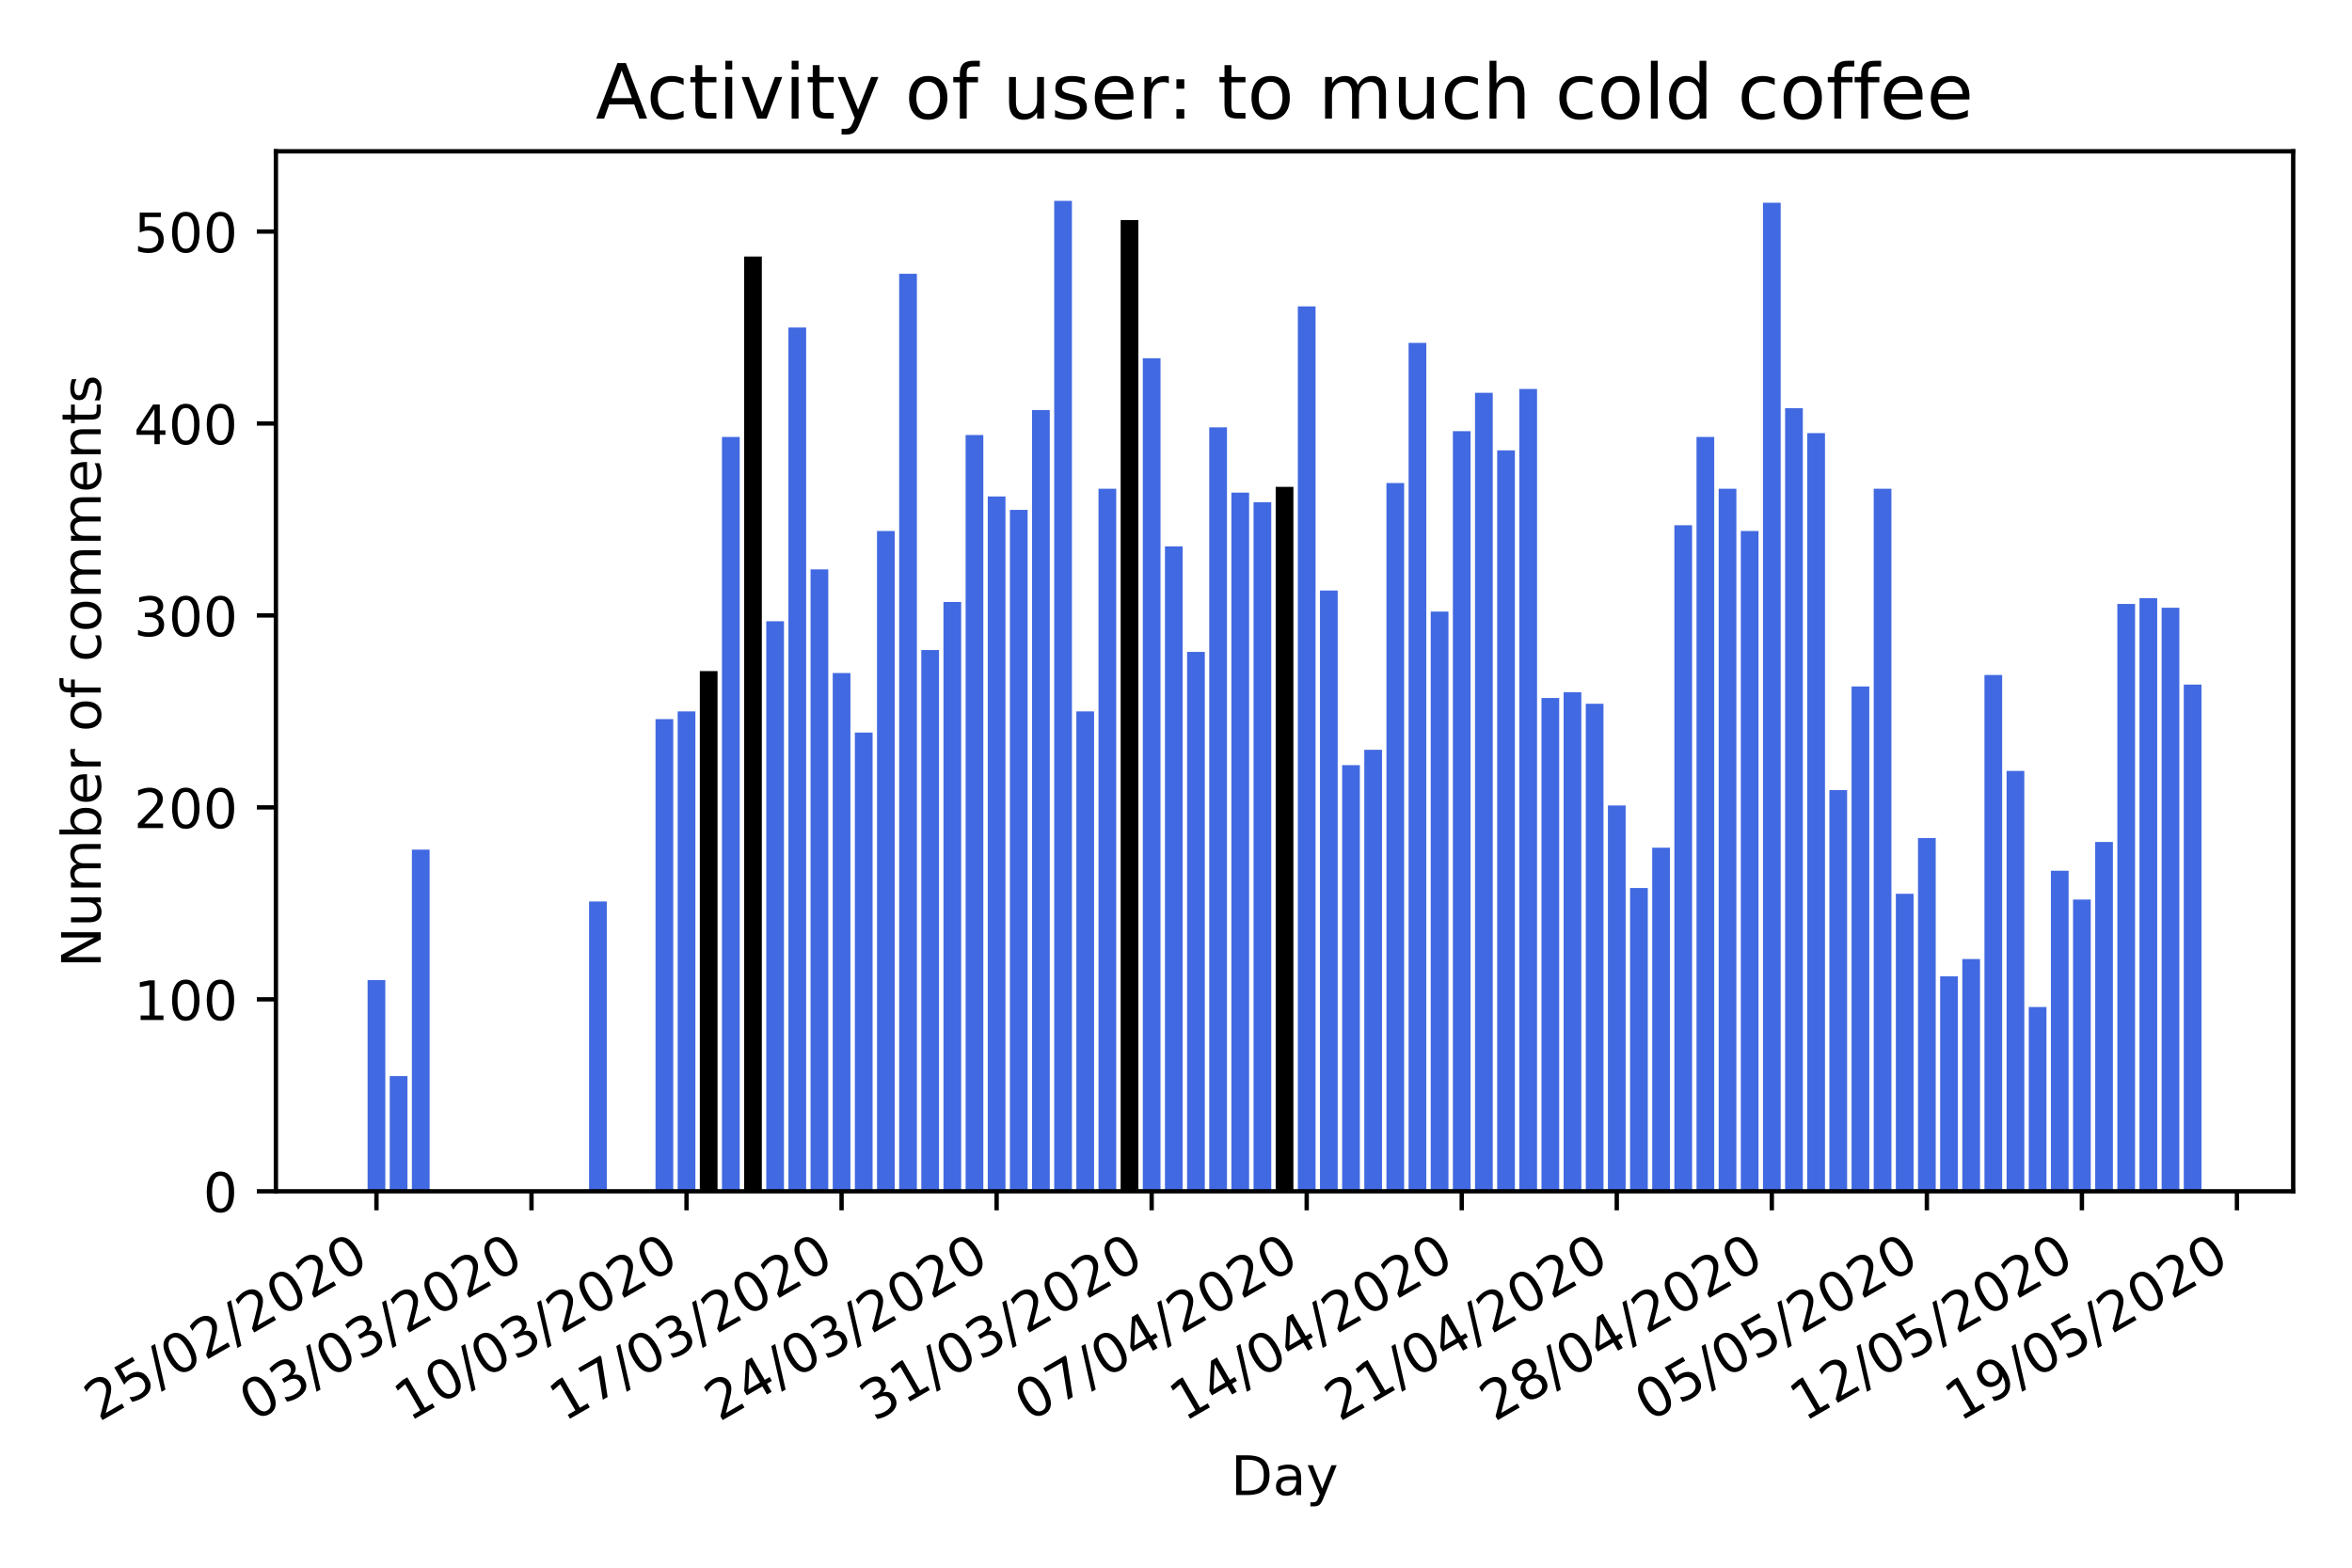 <?xml version="1.0" encoding="utf-8" standalone="no"?>
<!DOCTYPE svg PUBLIC "-//W3C//DTD SVG 1.1//EN"
  "http://www.w3.org/Graphics/SVG/1.1/DTD/svg11.dtd">
<!-- Created with matplotlib (https://matplotlib.org/) -->
<svg height="288pt" version="1.1" viewBox="0 0 432 288" width="432pt" xmlns="http://www.w3.org/2000/svg" xmlns:xlink="http://www.w3.org/1999/xlink">
 <defs>
  <style type="text/css">
*{stroke-linecap:butt;stroke-linejoin:round;}
  </style>
 </defs>
 <g id="figure_1">
  <g id="patch_1">
   <path d="M 0 288 
L 432 288 
L 432 0 
L 0 0 
z
" style="fill:#ffffff;"/>
  </g>
  <g id="axes_1">
   <g id="patch_2">
    <path d="M 50.675 218.852 
L 421.2 218.852 
L 421.2 27.8 
L 50.675 27.8 
z
" style="fill:#ffffff;"/>
   </g>
   <g id="patch_3">
    <path clip-path="url(#p13efebca39)" d="M 67.517 218.852 
L 70.772 218.852 
L 70.772 180.063 
L 67.517 180.063 
z
" style="fill:#4169e1;"/>
   </g>
   <g id="patch_4">
    <path clip-path="url(#p13efebca39)" d="M 71.585 218.852 
L 74.84 218.852 
L 74.84 197.695 
L 71.585 197.695 
z
" style="fill:#4169e1;"/>
   </g>
   <g id="patch_5">
    <path clip-path="url(#p13efebca39)" d="M 75.653 218.852 
L 78.908 218.852 
L 78.908 156.085 
L 75.653 156.085 
z
" style="fill:#4169e1;"/>
   </g>
   <g id="patch_6">
    <path clip-path="url(#p13efebca39)" d="M 108.198 218.852 
L 111.453 218.852 
L 111.453 165.606 
L 108.198 165.606 
z
" style="fill:#4169e1;"/>
   </g>
   <g id="patch_7">
    <path clip-path="url(#p13efebca39)" d="M 120.403 218.852 
L 123.657 218.852 
L 123.657 132.106 
L 120.403 132.106 
z
" style="fill:#4169e1;"/>
   </g>
   <g id="patch_8">
    <path clip-path="url(#p13efebca39)" d="M 124.471 218.852 
L 127.725 218.852 
L 127.725 130.696 
L 124.471 130.696 
z
" style="fill:#4169e1;"/>
   </g>
   <g id="patch_9">
    <path clip-path="url(#p13efebca39)" d="M 128.539 218.852 
L 131.793 218.852 
L 131.793 123.291 
L 128.539 123.291 
z
"/>
   </g>
   <g id="patch_10">
    <path clip-path="url(#p13efebca39)" d="M 132.607 218.852 
L 135.862 218.852 
L 135.862 80.271 
L 132.607 80.271 
z
" style="fill:#4169e1;"/>
   </g>
   <g id="patch_11">
    <path clip-path="url(#p13efebca39)" d="M 136.675 218.852 
L 139.93 218.852 
L 139.93 47.124 
L 136.675 47.124 
z
"/>
   </g>
   <g id="patch_12">
    <path clip-path="url(#p13efebca39)" d="M 140.743 218.852 
L 143.998 218.852 
L 143.998 114.123 
L 140.743 114.123 
z
" style="fill:#4169e1;"/>
   </g>
   <g id="patch_13">
    <path clip-path="url(#p13efebca39)" d="M 144.811 218.852 
L 148.066 218.852 
L 148.066 60.171 
L 144.811 60.171 
z
" style="fill:#4169e1;"/>
   </g>
   <g id="patch_14">
    <path clip-path="url(#p13efebca39)" d="M 148.88 218.852 
L 152.134 218.852 
L 152.134 104.602 
L 148.88 104.602 
z
" style="fill:#4169e1;"/>
   </g>
   <g id="patch_15">
    <path clip-path="url(#p13efebca39)" d="M 152.948 218.852 
L 156.202 218.852 
L 156.202 123.643 
L 152.948 123.643 
z
" style="fill:#4169e1;"/>
   </g>
   <g id="patch_16">
    <path clip-path="url(#p13efebca39)" d="M 157.016 218.852 
L 160.27 218.852 
L 160.27 134.575 
L 157.016 134.575 
z
" style="fill:#4169e1;"/>
   </g>
   <g id="patch_17">
    <path clip-path="url(#p13efebca39)" d="M 161.084 218.852 
L 164.338 218.852 
L 164.338 97.549 
L 161.084 97.549 
z
" style="fill:#4169e1;"/>
   </g>
   <g id="patch_18">
    <path clip-path="url(#p13efebca39)" d="M 165.152 218.852 
L 168.407 218.852 
L 168.407 50.297 
L 165.152 50.297 
z
" style="fill:#4169e1;"/>
   </g>
   <g id="patch_19">
    <path clip-path="url(#p13efebca39)" d="M 169.22 218.852 
L 172.475 218.852 
L 172.475 119.412 
L 169.22 119.412 
z
" style="fill:#4169e1;"/>
   </g>
   <g id="patch_20">
    <path clip-path="url(#p13efebca39)" d="M 173.288 218.852 
L 176.543 218.852 
L 176.543 110.596 
L 173.288 110.596 
z
" style="fill:#4169e1;"/>
   </g>
   <g id="patch_21">
    <path clip-path="url(#p13efebca39)" d="M 177.356 218.852 
L 180.611 218.852 
L 180.611 79.918 
L 177.356 79.918 
z
" style="fill:#4169e1;"/>
   </g>
   <g id="patch_22">
    <path clip-path="url(#p13efebca39)" d="M 181.425 218.852 
L 184.679 218.852 
L 184.679 91.202 
L 181.425 91.202 
z
" style="fill:#4169e1;"/>
   </g>
   <g id="patch_23">
    <path clip-path="url(#p13efebca39)" d="M 185.493 218.852 
L 188.747 218.852 
L 188.747 93.67 
L 185.493 93.67 
z
" style="fill:#4169e1;"/>
   </g>
   <g id="patch_24">
    <path clip-path="url(#p13efebca39)" d="M 189.561 218.852 
L 192.815 218.852 
L 192.815 75.334 
L 189.561 75.334 
z
" style="fill:#4169e1;"/>
   </g>
   <g id="patch_25">
    <path clip-path="url(#p13efebca39)" d="M 193.629 218.852 
L 196.883 218.852 
L 196.883 36.898 
L 193.629 36.898 
z
" style="fill:#4169e1;"/>
   </g>
   <g id="patch_26">
    <path clip-path="url(#p13efebca39)" d="M 197.697 218.852 
L 200.952 218.852 
L 200.952 130.696 
L 197.697 130.696 
z
" style="fill:#4169e1;"/>
   </g>
   <g id="patch_27">
    <path clip-path="url(#p13efebca39)" d="M 201.765 218.852 
L 205.02 218.852 
L 205.02 89.791 
L 201.765 89.791 
z
" style="fill:#4169e1;"/>
   </g>
   <g id="patch_28">
    <path clip-path="url(#p13efebca39)" d="M 205.833 218.852 
L 209.088 218.852 
L 209.088 40.424 
L 205.833 40.424 
z
"/>
   </g>
   <g id="patch_29">
    <path clip-path="url(#p13efebca39)" d="M 209.901 218.852 
L 213.156 218.852 
L 213.156 65.813 
L 209.901 65.813 
z
" style="fill:#4169e1;"/>
   </g>
   <g id="patch_30">
    <path clip-path="url(#p13efebca39)" d="M 213.97 218.852 
L 217.224 218.852 
L 217.224 100.37 
L 213.97 100.37 
z
" style="fill:#4169e1;"/>
   </g>
   <g id="patch_31">
    <path clip-path="url(#p13efebca39)" d="M 218.038 218.852 
L 221.292 218.852 
L 221.292 119.765 
L 218.038 119.765 
z
" style="fill:#4169e1;"/>
   </g>
   <g id="patch_32">
    <path clip-path="url(#p13efebca39)" d="M 222.106 218.852 
L 225.36 218.852 
L 225.36 78.507 
L 222.106 78.507 
z
" style="fill:#4169e1;"/>
   </g>
   <g id="patch_33">
    <path clip-path="url(#p13efebca39)" d="M 226.174 218.852 
L 229.428 218.852 
L 229.428 90.497 
L 226.174 90.497 
z
" style="fill:#4169e1;"/>
   </g>
   <g id="patch_34">
    <path clip-path="url(#p13efebca39)" d="M 230.242 218.852 
L 233.497 218.852 
L 233.497 92.26 
L 230.242 92.26 
z
" style="fill:#4169e1;"/>
   </g>
   <g id="patch_35">
    <path clip-path="url(#p13efebca39)" d="M 234.31 218.852 
L 237.565 218.852 
L 237.565 89.439 
L 234.31 89.439 
z
"/>
   </g>
   <g id="patch_36">
    <path clip-path="url(#p13efebca39)" d="M 238.378 218.852 
L 241.633 218.852 
L 241.633 56.292 
L 238.378 56.292 
z
" style="fill:#4169e1;"/>
   </g>
   <g id="patch_37">
    <path clip-path="url(#p13efebca39)" d="M 242.447 218.852 
L 245.701 218.852 
L 245.701 108.481 
L 242.447 108.481 
z
" style="fill:#4169e1;"/>
   </g>
   <g id="patch_38">
    <path clip-path="url(#p13efebca39)" d="M 246.515 218.852 
L 249.769 218.852 
L 249.769 140.569 
L 246.515 140.569 
z
" style="fill:#4169e1;"/>
   </g>
   <g id="patch_39">
    <path clip-path="url(#p13efebca39)" d="M 250.583 218.852 
L 253.837 218.852 
L 253.837 137.748 
L 250.583 137.748 
z
" style="fill:#4169e1;"/>
   </g>
   <g id="patch_40">
    <path clip-path="url(#p13efebca39)" d="M 254.651 218.852 
L 257.905 218.852 
L 257.905 88.734 
L 254.651 88.734 
z
" style="fill:#4169e1;"/>
   </g>
   <g id="patch_41">
    <path clip-path="url(#p13efebca39)" d="M 258.719 218.852 
L 261.974 218.852 
L 261.974 62.992 
L 258.719 62.992 
z
" style="fill:#4169e1;"/>
   </g>
   <g id="patch_42">
    <path clip-path="url(#p13efebca39)" d="M 262.787 218.852 
L 266.042 218.852 
L 266.042 112.359 
L 262.787 112.359 
z
" style="fill:#4169e1;"/>
   </g>
   <g id="patch_43">
    <path clip-path="url(#p13efebca39)" d="M 266.855 218.852 
L 270.11 218.852 
L 270.11 79.213 
L 266.855 79.213 
z
" style="fill:#4169e1;"/>
   </g>
   <g id="patch_44">
    <path clip-path="url(#p13efebca39)" d="M 270.923 218.852 
L 274.178 218.852 
L 274.178 72.16 
L 270.923 72.16 
z
" style="fill:#4169e1;"/>
   </g>
   <g id="patch_45">
    <path clip-path="url(#p13efebca39)" d="M 274.992 218.852 
L 278.246 218.852 
L 278.246 82.739 
L 274.992 82.739 
z
" style="fill:#4169e1;"/>
   </g>
   <g id="patch_46">
    <path clip-path="url(#p13efebca39)" d="M 279.06 218.852 
L 282.314 218.852 
L 282.314 71.455 
L 279.06 71.455 
z
" style="fill:#4169e1;"/>
   </g>
   <g id="patch_47">
    <path clip-path="url(#p13efebca39)" d="M 283.128 218.852 
L 286.382 218.852 
L 286.382 128.228 
L 283.128 128.228 
z
" style="fill:#4169e1;"/>
   </g>
   <g id="patch_48">
    <path clip-path="url(#p13efebca39)" d="M 287.196 218.852 
L 290.45 218.852 
L 290.45 127.17 
L 287.196 127.17 
z
" style="fill:#4169e1;"/>
   </g>
   <g id="patch_49">
    <path clip-path="url(#p13efebca39)" d="M 291.264 218.852 
L 294.519 218.852 
L 294.519 129.285 
L 291.264 129.285 
z
" style="fill:#4169e1;"/>
   </g>
   <g id="patch_50">
    <path clip-path="url(#p13efebca39)" d="M 295.332 218.852 
L 298.587 218.852 
L 298.587 147.975 
L 295.332 147.975 
z
" style="fill:#4169e1;"/>
   </g>
   <g id="patch_51">
    <path clip-path="url(#p13efebca39)" d="M 299.4 218.852 
L 302.655 218.852 
L 302.655 163.137 
L 299.4 163.137 
z
" style="fill:#4169e1;"/>
   </g>
   <g id="patch_52">
    <path clip-path="url(#p13efebca39)" d="M 303.468 218.852 
L 306.723 218.852 
L 306.723 155.732 
L 303.468 155.732 
z
" style="fill:#4169e1;"/>
   </g>
   <g id="patch_53">
    <path clip-path="url(#p13efebca39)" d="M 307.537 218.852 
L 310.791 218.852 
L 310.791 96.491 
L 307.537 96.491 
z
" style="fill:#4169e1;"/>
   </g>
   <g id="patch_54">
    <path clip-path="url(#p13efebca39)" d="M 311.605 218.852 
L 314.859 218.852 
L 314.859 80.271 
L 311.605 80.271 
z
" style="fill:#4169e1;"/>
   </g>
   <g id="patch_55">
    <path clip-path="url(#p13efebca39)" d="M 315.673 218.852 
L 318.927 218.852 
L 318.927 89.791 
L 315.673 89.791 
z
" style="fill:#4169e1;"/>
   </g>
   <g id="patch_56">
    <path clip-path="url(#p13efebca39)" d="M 319.741 218.852 
L 322.995 218.852 
L 322.995 97.549 
L 319.741 97.549 
z
" style="fill:#4169e1;"/>
   </g>
   <g id="patch_57">
    <path clip-path="url(#p13efebca39)" d="M 323.809 218.852 
L 327.064 218.852 
L 327.064 37.25 
L 323.809 37.25 
z
" style="fill:#4169e1;"/>
   </g>
   <g id="patch_58">
    <path clip-path="url(#p13efebca39)" d="M 327.877 218.852 
L 331.132 218.852 
L 331.132 74.981 
L 327.877 74.981 
z
" style="fill:#4169e1;"/>
   </g>
   <g id="patch_59">
    <path clip-path="url(#p13efebca39)" d="M 331.945 218.852 
L 335.2 218.852 
L 335.2 79.565 
L 331.945 79.565 
z
" style="fill:#4169e1;"/>
   </g>
   <g id="patch_60">
    <path clip-path="url(#p13efebca39)" d="M 336.013 218.852 
L 339.268 218.852 
L 339.268 145.154 
L 336.013 145.154 
z
" style="fill:#4169e1;"/>
   </g>
   <g id="patch_61">
    <path clip-path="url(#p13efebca39)" d="M 340.082 218.852 
L 343.336 218.852 
L 343.336 126.112 
L 340.082 126.112 
z
" style="fill:#4169e1;"/>
   </g>
   <g id="patch_62">
    <path clip-path="url(#p13efebca39)" d="M 344.15 218.852 
L 347.404 218.852 
L 347.404 89.791 
L 344.15 89.791 
z
" style="fill:#4169e1;"/>
   </g>
   <g id="patch_63">
    <path clip-path="url(#p13efebca39)" d="M 348.218 218.852 
L 351.472 218.852 
L 351.472 164.195 
L 348.218 164.195 
z
" style="fill:#4169e1;"/>
   </g>
   <g id="patch_64">
    <path clip-path="url(#p13efebca39)" d="M 352.286 218.852 
L 355.54 218.852 
L 355.54 153.969 
L 352.286 153.969 
z
" style="fill:#4169e1;"/>
   </g>
   <g id="patch_65">
    <path clip-path="url(#p13efebca39)" d="M 356.354 218.852 
L 359.609 218.852 
L 359.609 179.358 
L 356.354 179.358 
z
" style="fill:#4169e1;"/>
   </g>
   <g id="patch_66">
    <path clip-path="url(#p13efebca39)" d="M 360.422 218.852 
L 363.677 218.852 
L 363.677 176.185 
L 360.422 176.185 
z
" style="fill:#4169e1;"/>
   </g>
   <g id="patch_67">
    <path clip-path="url(#p13efebca39)" d="M 364.49 218.852 
L 367.745 218.852 
L 367.745 123.996 
L 364.49 123.996 
z
" style="fill:#4169e1;"/>
   </g>
   <g id="patch_68">
    <path clip-path="url(#p13efebca39)" d="M 368.558 218.852 
L 371.813 218.852 
L 371.813 141.627 
L 368.558 141.627 
z
" style="fill:#4169e1;"/>
   </g>
   <g id="patch_69">
    <path clip-path="url(#p13efebca39)" d="M 372.627 218.852 
L 375.881 218.852 
L 375.881 185 
L 372.627 185 
z
" style="fill:#4169e1;"/>
   </g>
   <g id="patch_70">
    <path clip-path="url(#p13efebca39)" d="M 376.695 218.852 
L 379.949 218.852 
L 379.949 159.964 
L 376.695 159.964 
z
" style="fill:#4169e1;"/>
   </g>
   <g id="patch_71">
    <path clip-path="url(#p13efebca39)" d="M 380.763 218.852 
L 384.017 218.852 
L 384.017 165.253 
L 380.763 165.253 
z
" style="fill:#4169e1;"/>
   </g>
   <g id="patch_72">
    <path clip-path="url(#p13efebca39)" d="M 384.831 218.852 
L 388.085 218.852 
L 388.085 154.674 
L 384.831 154.674 
z
" style="fill:#4169e1;"/>
   </g>
   <g id="patch_73">
    <path clip-path="url(#p13efebca39)" d="M 388.899 218.852 
L 392.154 218.852 
L 392.154 110.949 
L 388.899 110.949 
z
" style="fill:#4169e1;"/>
   </g>
   <g id="patch_74">
    <path clip-path="url(#p13efebca39)" d="M 392.967 218.852 
L 396.222 218.852 
L 396.222 109.891 
L 392.967 109.891 
z
" style="fill:#4169e1;"/>
   </g>
   <g id="patch_75">
    <path clip-path="url(#p13efebca39)" d="M 397.035 218.852 
L 400.29 218.852 
L 400.29 111.654 
L 397.035 111.654 
z
" style="fill:#4169e1;"/>
   </g>
   <g id="patch_76">
    <path clip-path="url(#p13efebca39)" d="M 401.103 218.852 
L 404.358 218.852 
L 404.358 125.759 
L 401.103 125.759 
z
" style="fill:#4169e1;"/>
   </g>
   <g id="matplotlib.axis_1">
    <g id="xtick_1">
     <g id="line2d_1">
      <defs>
       <path d="M 0 0 
L 0 3.5 
" id="m16174b3dba" style="stroke:#000000;stroke-width:0.8;"/>
      </defs>
      <g>
       <use style="stroke:#000000;stroke-width:0.8;" x="69.144" xlink:href="#m16174b3dba" y="218.852"/>
      </g>
     </g>
     <g id="text_1">
      <!-- 25/02/2020 -->
      <defs>
       <path d="M 19.188 8.297 
L 53.609 8.297 
L 53.609 0 
L 7.328 0 
L 7.328 8.297 
Q 12.938 14.109 22.625 23.891 
Q 32.328 33.688 34.812 36.531 
Q 39.547 41.844 41.422 45.531 
Q 43.312 49.219 43.312 52.781 
Q 43.312 58.594 39.234 62.25 
Q 35.156 65.922 28.609 65.922 
Q 23.969 65.922 18.812 64.312 
Q 13.672 62.703 7.812 59.422 
L 7.812 69.391 
Q 13.766 71.781 18.938 73 
Q 24.125 74.219 28.422 74.219 
Q 39.75 74.219 46.484 68.547 
Q 53.219 62.891 53.219 53.422 
Q 53.219 48.922 51.531 44.891 
Q 49.859 40.875 45.406 35.406 
Q 44.188 33.984 37.641 27.219 
Q 31.109 20.453 19.188 8.297 
z
" id="DejaVuSans-50"/>
       <path d="M 10.797 72.906 
L 49.516 72.906 
L 49.516 64.594 
L 19.828 64.594 
L 19.828 46.734 
Q 21.969 47.469 24.109 47.828 
Q 26.266 48.188 28.422 48.188 
Q 40.625 48.188 47.75 41.5 
Q 54.891 34.812 54.891 23.391 
Q 54.891 11.625 47.562 5.094 
Q 40.234 -1.422 26.906 -1.422 
Q 22.312 -1.422 17.547 -0.641 
Q 12.797 0.141 7.719 1.703 
L 7.719 11.625 
Q 12.109 9.234 16.797 8.062 
Q 21.484 6.891 26.703 6.891 
Q 35.156 6.891 40.078 11.328 
Q 45.016 15.766 45.016 23.391 
Q 45.016 31 40.078 35.438 
Q 35.156 39.891 26.703 39.891 
Q 22.75 39.891 18.812 39.016 
Q 14.891 38.141 10.797 36.281 
z
" id="DejaVuSans-53"/>
       <path d="M 25.391 72.906 
L 33.688 72.906 
L 8.297 -9.281 
L 0 -9.281 
z
" id="DejaVuSans-47"/>
       <path d="M 31.781 66.406 
Q 24.172 66.406 20.328 58.906 
Q 16.5 51.422 16.5 36.375 
Q 16.5 21.391 20.328 13.891 
Q 24.172 6.391 31.781 6.391 
Q 39.453 6.391 43.281 13.891 
Q 47.125 21.391 47.125 36.375 
Q 47.125 51.422 43.281 58.906 
Q 39.453 66.406 31.781 66.406 
z
M 31.781 74.219 
Q 44.047 74.219 50.516 64.516 
Q 56.984 54.828 56.984 36.375 
Q 56.984 17.969 50.516 8.266 
Q 44.047 -1.422 31.781 -1.422 
Q 19.531 -1.422 13.062 8.266 
Q 6.594 17.969 6.594 36.375 
Q 6.594 54.828 13.062 64.516 
Q 19.531 74.219 31.781 74.219 
z
" id="DejaVuSans-48"/>
      </defs>
      <g transform="translate(18.189 261.251)rotate(-30)scale(0.1 -0.1)">
       <use xlink:href="#DejaVuSans-50"/>
       <use x="63.623" xlink:href="#DejaVuSans-53"/>
       <use x="127.246" xlink:href="#DejaVuSans-47"/>
       <use x="160.938" xlink:href="#DejaVuSans-48"/>
       <use x="224.561" xlink:href="#DejaVuSans-50"/>
       <use x="288.184" xlink:href="#DejaVuSans-47"/>
       <use x="321.875" xlink:href="#DejaVuSans-50"/>
       <use x="385.498" xlink:href="#DejaVuSans-48"/>
       <use x="449.121" xlink:href="#DejaVuSans-50"/>
       <use x="512.744" xlink:href="#DejaVuSans-48"/>
      </g>
     </g>
    </g>
    <g id="xtick_2">
     <g id="line2d_2">
      <g>
       <use style="stroke:#000000;stroke-width:0.8;" x="97.621" xlink:href="#m16174b3dba" y="218.852"/>
      </g>
     </g>
     <g id="text_2">
      <!-- 03/03/2020 -->
      <defs>
       <path d="M 40.578 39.312 
Q 47.656 37.797 51.625 33 
Q 55.609 28.219 55.609 21.188 
Q 55.609 10.406 48.188 4.484 
Q 40.766 -1.422 27.094 -1.422 
Q 22.516 -1.422 17.656 -0.516 
Q 12.797 0.391 7.625 2.203 
L 7.625 11.719 
Q 11.719 9.328 16.594 8.109 
Q 21.484 6.891 26.812 6.891 
Q 36.078 6.891 40.938 10.547 
Q 45.797 14.203 45.797 21.188 
Q 45.797 27.641 41.281 31.266 
Q 36.766 34.906 28.719 34.906 
L 20.219 34.906 
L 20.219 43.016 
L 29.109 43.016 
Q 36.375 43.016 40.234 45.922 
Q 44.094 48.828 44.094 54.297 
Q 44.094 59.906 40.109 62.906 
Q 36.141 65.922 28.719 65.922 
Q 24.656 65.922 20.016 65.031 
Q 15.375 64.156 9.812 62.312 
L 9.812 71.094 
Q 15.438 72.656 20.344 73.438 
Q 25.25 74.219 29.594 74.219 
Q 40.828 74.219 47.359 69.109 
Q 53.906 64.016 53.906 55.328 
Q 53.906 49.266 50.438 45.094 
Q 46.969 40.922 40.578 39.312 
z
" id="DejaVuSans-51"/>
      </defs>
      <g transform="translate(46.666 261.251)rotate(-30)scale(0.1 -0.1)">
       <use xlink:href="#DejaVuSans-48"/>
       <use x="63.623" xlink:href="#DejaVuSans-51"/>
       <use x="127.246" xlink:href="#DejaVuSans-47"/>
       <use x="160.938" xlink:href="#DejaVuSans-48"/>
       <use x="224.561" xlink:href="#DejaVuSans-51"/>
       <use x="288.184" xlink:href="#DejaVuSans-47"/>
       <use x="321.875" xlink:href="#DejaVuSans-50"/>
       <use x="385.498" xlink:href="#DejaVuSans-48"/>
       <use x="449.121" xlink:href="#DejaVuSans-50"/>
       <use x="512.744" xlink:href="#DejaVuSans-48"/>
      </g>
     </g>
    </g>
    <g id="xtick_3">
     <g id="line2d_3">
      <g>
       <use style="stroke:#000000;stroke-width:0.8;" x="126.098" xlink:href="#m16174b3dba" y="218.852"/>
      </g>
     </g>
     <g id="text_3">
      <!-- 10/03/2020 -->
      <defs>
       <path d="M 12.406 8.297 
L 28.516 8.297 
L 28.516 63.922 
L 10.984 60.406 
L 10.984 69.391 
L 28.422 72.906 
L 38.281 72.906 
L 38.281 8.297 
L 54.391 8.297 
L 54.391 0 
L 12.406 0 
z
" id="DejaVuSans-49"/>
      </defs>
      <g transform="translate(75.143 261.251)rotate(-30)scale(0.1 -0.1)">
       <use xlink:href="#DejaVuSans-49"/>
       <use x="63.623" xlink:href="#DejaVuSans-48"/>
       <use x="127.246" xlink:href="#DejaVuSans-47"/>
       <use x="160.938" xlink:href="#DejaVuSans-48"/>
       <use x="224.561" xlink:href="#DejaVuSans-51"/>
       <use x="288.184" xlink:href="#DejaVuSans-47"/>
       <use x="321.875" xlink:href="#DejaVuSans-50"/>
       <use x="385.498" xlink:href="#DejaVuSans-48"/>
       <use x="449.121" xlink:href="#DejaVuSans-50"/>
       <use x="512.744" xlink:href="#DejaVuSans-48"/>
      </g>
     </g>
    </g>
    <g id="xtick_4">
     <g id="line2d_4">
      <g>
       <use style="stroke:#000000;stroke-width:0.8;" x="154.575" xlink:href="#m16174b3dba" y="218.852"/>
      </g>
     </g>
     <g id="text_4">
      <!-- 17/03/2020 -->
      <defs>
       <path d="M 8.203 72.906 
L 55.078 72.906 
L 55.078 68.703 
L 28.609 0 
L 18.312 0 
L 43.219 64.594 
L 8.203 64.594 
z
" id="DejaVuSans-55"/>
      </defs>
      <g transform="translate(103.62 261.251)rotate(-30)scale(0.1 -0.1)">
       <use xlink:href="#DejaVuSans-49"/>
       <use x="63.623" xlink:href="#DejaVuSans-55"/>
       <use x="127.246" xlink:href="#DejaVuSans-47"/>
       <use x="160.938" xlink:href="#DejaVuSans-48"/>
       <use x="224.561" xlink:href="#DejaVuSans-51"/>
       <use x="288.184" xlink:href="#DejaVuSans-47"/>
       <use x="321.875" xlink:href="#DejaVuSans-50"/>
       <use x="385.498" xlink:href="#DejaVuSans-48"/>
       <use x="449.121" xlink:href="#DejaVuSans-50"/>
       <use x="512.744" xlink:href="#DejaVuSans-48"/>
      </g>
     </g>
    </g>
    <g id="xtick_5">
     <g id="line2d_5">
      <g>
       <use style="stroke:#000000;stroke-width:0.8;" x="183.052" xlink:href="#m16174b3dba" y="218.852"/>
      </g>
     </g>
     <g id="text_5">
      <!-- 24/03/2020 -->
      <defs>
       <path d="M 37.797 64.312 
L 12.891 25.391 
L 37.797 25.391 
z
M 35.203 72.906 
L 47.609 72.906 
L 47.609 25.391 
L 58.016 25.391 
L 58.016 17.188 
L 47.609 17.188 
L 47.609 0 
L 37.797 0 
L 37.797 17.188 
L 4.891 17.188 
L 4.891 26.703 
z
" id="DejaVuSans-52"/>
      </defs>
      <g transform="translate(132.096 261.251)rotate(-30)scale(0.1 -0.1)">
       <use xlink:href="#DejaVuSans-50"/>
       <use x="63.623" xlink:href="#DejaVuSans-52"/>
       <use x="127.246" xlink:href="#DejaVuSans-47"/>
       <use x="160.938" xlink:href="#DejaVuSans-48"/>
       <use x="224.561" xlink:href="#DejaVuSans-51"/>
       <use x="288.184" xlink:href="#DejaVuSans-47"/>
       <use x="321.875" xlink:href="#DejaVuSans-50"/>
       <use x="385.498" xlink:href="#DejaVuSans-48"/>
       <use x="449.121" xlink:href="#DejaVuSans-50"/>
       <use x="512.744" xlink:href="#DejaVuSans-48"/>
      </g>
     </g>
    </g>
    <g id="xtick_6">
     <g id="line2d_6">
      <g>
       <use style="stroke:#000000;stroke-width:0.8;" x="211.529" xlink:href="#m16174b3dba" y="218.852"/>
      </g>
     </g>
     <g id="text_6">
      <!-- 31/03/2020 -->
      <g transform="translate(160.573 261.251)rotate(-30)scale(0.1 -0.1)">
       <use xlink:href="#DejaVuSans-51"/>
       <use x="63.623" xlink:href="#DejaVuSans-49"/>
       <use x="127.246" xlink:href="#DejaVuSans-47"/>
       <use x="160.938" xlink:href="#DejaVuSans-48"/>
       <use x="224.561" xlink:href="#DejaVuSans-51"/>
       <use x="288.184" xlink:href="#DejaVuSans-47"/>
       <use x="321.875" xlink:href="#DejaVuSans-50"/>
       <use x="385.498" xlink:href="#DejaVuSans-48"/>
       <use x="449.121" xlink:href="#DejaVuSans-50"/>
       <use x="512.744" xlink:href="#DejaVuSans-48"/>
      </g>
     </g>
    </g>
    <g id="xtick_7">
     <g id="line2d_7">
      <g>
       <use style="stroke:#000000;stroke-width:0.8;" x="240.006" xlink:href="#m16174b3dba" y="218.852"/>
      </g>
     </g>
     <g id="text_7">
      <!-- 07/04/2020 -->
      <g transform="translate(189.05 261.251)rotate(-30)scale(0.1 -0.1)">
       <use xlink:href="#DejaVuSans-48"/>
       <use x="63.623" xlink:href="#DejaVuSans-55"/>
       <use x="127.246" xlink:href="#DejaVuSans-47"/>
       <use x="160.938" xlink:href="#DejaVuSans-48"/>
       <use x="224.561" xlink:href="#DejaVuSans-52"/>
       <use x="288.184" xlink:href="#DejaVuSans-47"/>
       <use x="321.875" xlink:href="#DejaVuSans-50"/>
       <use x="385.498" xlink:href="#DejaVuSans-48"/>
       <use x="449.121" xlink:href="#DejaVuSans-50"/>
       <use x="512.744" xlink:href="#DejaVuSans-48"/>
      </g>
     </g>
    </g>
    <g id="xtick_8">
     <g id="line2d_8">
      <g>
       <use style="stroke:#000000;stroke-width:0.8;" x="268.483" xlink:href="#m16174b3dba" y="218.852"/>
      </g>
     </g>
     <g id="text_8">
      <!-- 14/04/2020 -->
      <g transform="translate(217.527 261.251)rotate(-30)scale(0.1 -0.1)">
       <use xlink:href="#DejaVuSans-49"/>
       <use x="63.623" xlink:href="#DejaVuSans-52"/>
       <use x="127.246" xlink:href="#DejaVuSans-47"/>
       <use x="160.938" xlink:href="#DejaVuSans-48"/>
       <use x="224.561" xlink:href="#DejaVuSans-52"/>
       <use x="288.184" xlink:href="#DejaVuSans-47"/>
       <use x="321.875" xlink:href="#DejaVuSans-50"/>
       <use x="385.498" xlink:href="#DejaVuSans-48"/>
       <use x="449.121" xlink:href="#DejaVuSans-50"/>
       <use x="512.744" xlink:href="#DejaVuSans-48"/>
      </g>
     </g>
    </g>
    <g id="xtick_9">
     <g id="line2d_9">
      <g>
       <use style="stroke:#000000;stroke-width:0.8;" x="296.959" xlink:href="#m16174b3dba" y="218.852"/>
      </g>
     </g>
     <g id="text_9">
      <!-- 21/04/2020 -->
      <g transform="translate(246.004 261.251)rotate(-30)scale(0.1 -0.1)">
       <use xlink:href="#DejaVuSans-50"/>
       <use x="63.623" xlink:href="#DejaVuSans-49"/>
       <use x="127.246" xlink:href="#DejaVuSans-47"/>
       <use x="160.938" xlink:href="#DejaVuSans-48"/>
       <use x="224.561" xlink:href="#DejaVuSans-52"/>
       <use x="288.184" xlink:href="#DejaVuSans-47"/>
       <use x="321.875" xlink:href="#DejaVuSans-50"/>
       <use x="385.498" xlink:href="#DejaVuSans-48"/>
       <use x="449.121" xlink:href="#DejaVuSans-50"/>
       <use x="512.744" xlink:href="#DejaVuSans-48"/>
      </g>
     </g>
    </g>
    <g id="xtick_10">
     <g id="line2d_10">
      <g>
       <use style="stroke:#000000;stroke-width:0.8;" x="325.436" xlink:href="#m16174b3dba" y="218.852"/>
      </g>
     </g>
     <g id="text_10">
      <!-- 28/04/2020 -->
      <defs>
       <path d="M 31.781 34.625 
Q 24.75 34.625 20.719 30.859 
Q 16.703 27.094 16.703 20.516 
Q 16.703 13.922 20.719 10.156 
Q 24.75 6.391 31.781 6.391 
Q 38.812 6.391 42.859 10.172 
Q 46.922 13.969 46.922 20.516 
Q 46.922 27.094 42.891 30.859 
Q 38.875 34.625 31.781 34.625 
z
M 21.922 38.812 
Q 15.578 40.375 12.031 44.719 
Q 8.5 49.078 8.5 55.328 
Q 8.5 64.062 14.719 69.141 
Q 20.953 74.219 31.781 74.219 
Q 42.672 74.219 48.875 69.141 
Q 55.078 64.062 55.078 55.328 
Q 55.078 49.078 51.531 44.719 
Q 48 40.375 41.703 38.812 
Q 48.828 37.156 52.797 32.312 
Q 56.781 27.484 56.781 20.516 
Q 56.781 9.906 50.312 4.234 
Q 43.844 -1.422 31.781 -1.422 
Q 19.734 -1.422 13.25 4.234 
Q 6.781 9.906 6.781 20.516 
Q 6.781 27.484 10.781 32.312 
Q 14.797 37.156 21.922 38.812 
z
M 18.312 54.391 
Q 18.312 48.734 21.844 45.562 
Q 25.391 42.391 31.781 42.391 
Q 38.141 42.391 41.719 45.562 
Q 45.312 48.734 45.312 54.391 
Q 45.312 60.062 41.719 63.234 
Q 38.141 66.406 31.781 66.406 
Q 25.391 66.406 21.844 63.234 
Q 18.312 60.062 18.312 54.391 
z
" id="DejaVuSans-56"/>
      </defs>
      <g transform="translate(274.481 261.251)rotate(-30)scale(0.1 -0.1)">
       <use xlink:href="#DejaVuSans-50"/>
       <use x="63.623" xlink:href="#DejaVuSans-56"/>
       <use x="127.246" xlink:href="#DejaVuSans-47"/>
       <use x="160.938" xlink:href="#DejaVuSans-48"/>
       <use x="224.561" xlink:href="#DejaVuSans-52"/>
       <use x="288.184" xlink:href="#DejaVuSans-47"/>
       <use x="321.875" xlink:href="#DejaVuSans-50"/>
       <use x="385.498" xlink:href="#DejaVuSans-48"/>
       <use x="449.121" xlink:href="#DejaVuSans-50"/>
       <use x="512.744" xlink:href="#DejaVuSans-48"/>
      </g>
     </g>
    </g>
    <g id="xtick_11">
     <g id="line2d_11">
      <g>
       <use style="stroke:#000000;stroke-width:0.8;" x="353.913" xlink:href="#m16174b3dba" y="218.852"/>
      </g>
     </g>
     <g id="text_11">
      <!-- 05/05/2020 -->
      <g transform="translate(302.958 261.251)rotate(-30)scale(0.1 -0.1)">
       <use xlink:href="#DejaVuSans-48"/>
       <use x="63.623" xlink:href="#DejaVuSans-53"/>
       <use x="127.246" xlink:href="#DejaVuSans-47"/>
       <use x="160.938" xlink:href="#DejaVuSans-48"/>
       <use x="224.561" xlink:href="#DejaVuSans-53"/>
       <use x="288.184" xlink:href="#DejaVuSans-47"/>
       <use x="321.875" xlink:href="#DejaVuSans-50"/>
       <use x="385.498" xlink:href="#DejaVuSans-48"/>
       <use x="449.121" xlink:href="#DejaVuSans-50"/>
       <use x="512.744" xlink:href="#DejaVuSans-48"/>
      </g>
     </g>
    </g>
    <g id="xtick_12">
     <g id="line2d_12">
      <g>
       <use style="stroke:#000000;stroke-width:0.8;" x="382.39" xlink:href="#m16174b3dba" y="218.852"/>
      </g>
     </g>
     <g id="text_12">
      <!-- 12/05/2020 -->
      <g transform="translate(331.435 261.251)rotate(-30)scale(0.1 -0.1)">
       <use xlink:href="#DejaVuSans-49"/>
       <use x="63.623" xlink:href="#DejaVuSans-50"/>
       <use x="127.246" xlink:href="#DejaVuSans-47"/>
       <use x="160.938" xlink:href="#DejaVuSans-48"/>
       <use x="224.561" xlink:href="#DejaVuSans-53"/>
       <use x="288.184" xlink:href="#DejaVuSans-47"/>
       <use x="321.875" xlink:href="#DejaVuSans-50"/>
       <use x="385.498" xlink:href="#DejaVuSans-48"/>
       <use x="449.121" xlink:href="#DejaVuSans-50"/>
       <use x="512.744" xlink:href="#DejaVuSans-48"/>
      </g>
     </g>
    </g>
    <g id="xtick_13">
     <g id="line2d_13">
      <g>
       <use style="stroke:#000000;stroke-width:0.8;" x="410.867" xlink:href="#m16174b3dba" y="218.852"/>
      </g>
     </g>
     <g id="text_13">
      <!-- 19/05/2020 -->
      <defs>
       <path d="M 10.984 1.516 
L 10.984 10.5 
Q 14.703 8.734 18.5 7.812 
Q 22.312 6.891 25.984 6.891 
Q 35.75 6.891 40.891 13.453 
Q 46.047 20.016 46.781 33.406 
Q 43.953 29.203 39.594 26.953 
Q 35.25 24.703 29.984 24.703 
Q 19.047 24.703 12.672 31.312 
Q 6.297 37.938 6.297 49.422 
Q 6.297 60.641 12.938 67.422 
Q 19.578 74.219 30.609 74.219 
Q 43.266 74.219 49.922 64.516 
Q 56.594 54.828 56.594 36.375 
Q 56.594 19.141 48.406 8.859 
Q 40.234 -1.422 26.422 -1.422 
Q 22.703 -1.422 18.891 -0.688 
Q 15.094 0.047 10.984 1.516 
z
M 30.609 32.422 
Q 37.25 32.422 41.125 36.953 
Q 45.016 41.5 45.016 49.422 
Q 45.016 57.281 41.125 61.844 
Q 37.25 66.406 30.609 66.406 
Q 23.969 66.406 20.094 61.844 
Q 16.219 57.281 16.219 49.422 
Q 16.219 41.5 20.094 36.953 
Q 23.969 32.422 30.609 32.422 
z
" id="DejaVuSans-57"/>
      </defs>
      <g transform="translate(359.912 261.251)rotate(-30)scale(0.1 -0.1)">
       <use xlink:href="#DejaVuSans-49"/>
       <use x="63.623" xlink:href="#DejaVuSans-57"/>
       <use x="127.246" xlink:href="#DejaVuSans-47"/>
       <use x="160.938" xlink:href="#DejaVuSans-48"/>
       <use x="224.561" xlink:href="#DejaVuSans-53"/>
       <use x="288.184" xlink:href="#DejaVuSans-47"/>
       <use x="321.875" xlink:href="#DejaVuSans-50"/>
       <use x="385.498" xlink:href="#DejaVuSans-48"/>
       <use x="449.121" xlink:href="#DejaVuSans-50"/>
       <use x="512.744" xlink:href="#DejaVuSans-48"/>
      </g>
     </g>
    </g>
    <g id="text_14">
     <!-- Day -->
     <defs>
      <path d="M 19.672 64.797 
L 19.672 8.109 
L 31.594 8.109 
Q 46.688 8.109 53.688 14.938 
Q 60.688 21.781 60.688 36.531 
Q 60.688 51.172 53.688 57.984 
Q 46.688 64.797 31.594 64.797 
z
M 9.812 72.906 
L 30.078 72.906 
Q 51.266 72.906 61.172 64.094 
Q 71.094 55.281 71.094 36.531 
Q 71.094 17.672 61.125 8.828 
Q 51.172 0 30.078 0 
L 9.812 0 
z
" id="DejaVuSans-68"/>
      <path d="M 34.281 27.484 
Q 23.391 27.484 19.188 25 
Q 14.984 22.516 14.984 16.5 
Q 14.984 11.719 18.141 8.906 
Q 21.297 6.109 26.703 6.109 
Q 34.188 6.109 38.703 11.406 
Q 43.219 16.703 43.219 25.484 
L 43.219 27.484 
z
M 52.203 31.203 
L 52.203 0 
L 43.219 0 
L 43.219 8.297 
Q 40.141 3.328 35.547 0.953 
Q 30.953 -1.422 24.312 -1.422 
Q 15.922 -1.422 10.953 3.297 
Q 6 8.016 6 15.922 
Q 6 25.141 12.172 29.828 
Q 18.359 34.516 30.609 34.516 
L 43.219 34.516 
L 43.219 35.406 
Q 43.219 41.609 39.141 45 
Q 35.062 48.391 27.688 48.391 
Q 23 48.391 18.547 47.266 
Q 14.109 46.141 10.016 43.891 
L 10.016 52.203 
Q 14.938 54.109 19.578 55.047 
Q 24.219 56 28.609 56 
Q 40.484 56 46.344 49.844 
Q 52.203 43.703 52.203 31.203 
z
" id="DejaVuSans-97"/>
      <path d="M 32.172 -5.078 
Q 28.375 -14.844 24.75 -17.812 
Q 21.141 -20.797 15.094 -20.797 
L 7.906 -20.797 
L 7.906 -13.281 
L 13.188 -13.281 
Q 16.891 -13.281 18.938 -11.516 
Q 21 -9.766 23.484 -3.219 
L 25.094 0.875 
L 2.984 54.688 
L 12.5 54.688 
L 29.594 11.922 
L 46.688 54.688 
L 56.203 54.688 
z
" id="DejaVuSans-121"/>
     </defs>
     <g transform="translate(226.064 274.651)scale(0.1 -0.1)">
      <use xlink:href="#DejaVuSans-68"/>
      <use x="77.002" xlink:href="#DejaVuSans-97"/>
      <use x="138.281" xlink:href="#DejaVuSans-121"/>
     </g>
    </g>
   </g>
   <g id="matplotlib.axis_2">
    <g id="ytick_1">
     <g id="line2d_14">
      <defs>
       <path d="M 0 0 
L -3.5 0 
" id="md00f9e445e" style="stroke:#000000;stroke-width:0.8;"/>
      </defs>
      <g>
       <use style="stroke:#000000;stroke-width:0.8;" x="50.675" xlink:href="#md00f9e445e" y="218.852"/>
      </g>
     </g>
     <g id="text_15">
      <!-- 0 -->
      <g transform="translate(37.312 222.651)scale(0.1 -0.1)">
       <use xlink:href="#DejaVuSans-48"/>
      </g>
     </g>
    </g>
    <g id="ytick_2">
     <g id="line2d_15">
      <g>
       <use style="stroke:#000000;stroke-width:0.8;" x="50.675" xlink:href="#md00f9e445e" y="183.59"/>
      </g>
     </g>
     <g id="text_16">
      <!-- 100 -->
      <g transform="translate(24.587 187.389)scale(0.1 -0.1)">
       <use xlink:href="#DejaVuSans-49"/>
       <use x="63.623" xlink:href="#DejaVuSans-48"/>
       <use x="127.246" xlink:href="#DejaVuSans-48"/>
      </g>
     </g>
    </g>
    <g id="ytick_3">
     <g id="line2d_16">
      <g>
       <use style="stroke:#000000;stroke-width:0.8;" x="50.675" xlink:href="#md00f9e445e" y="148.327"/>
      </g>
     </g>
     <g id="text_17">
      <!-- 200 -->
      <g transform="translate(24.587 152.126)scale(0.1 -0.1)">
       <use xlink:href="#DejaVuSans-50"/>
       <use x="63.623" xlink:href="#DejaVuSans-48"/>
       <use x="127.246" xlink:href="#DejaVuSans-48"/>
      </g>
     </g>
    </g>
    <g id="ytick_4">
     <g id="line2d_17">
      <g>
       <use style="stroke:#000000;stroke-width:0.8;" x="50.675" xlink:href="#md00f9e445e" y="113.065"/>
      </g>
     </g>
     <g id="text_18">
      <!-- 300 -->
      <g transform="translate(24.587 116.864)scale(0.1 -0.1)">
       <use xlink:href="#DejaVuSans-51"/>
       <use x="63.623" xlink:href="#DejaVuSans-48"/>
       <use x="127.246" xlink:href="#DejaVuSans-48"/>
      </g>
     </g>
    </g>
    <g id="ytick_5">
     <g id="line2d_18">
      <g>
       <use style="stroke:#000000;stroke-width:0.8;" x="50.675" xlink:href="#md00f9e445e" y="77.802"/>
      </g>
     </g>
     <g id="text_19">
      <!-- 400 -->
      <g transform="translate(24.587 81.601)scale(0.1 -0.1)">
       <use xlink:href="#DejaVuSans-52"/>
       <use x="63.623" xlink:href="#DejaVuSans-48"/>
       <use x="127.246" xlink:href="#DejaVuSans-48"/>
      </g>
     </g>
    </g>
    <g id="ytick_6">
     <g id="line2d_19">
      <g>
       <use style="stroke:#000000;stroke-width:0.8;" x="50.675" xlink:href="#md00f9e445e" y="42.54"/>
      </g>
     </g>
     <g id="text_20">
      <!-- 500 -->
      <g transform="translate(24.587 46.339)scale(0.1 -0.1)">
       <use xlink:href="#DejaVuSans-53"/>
       <use x="63.623" xlink:href="#DejaVuSans-48"/>
       <use x="127.246" xlink:href="#DejaVuSans-48"/>
      </g>
     </g>
    </g>
    <g id="text_21">
     <!-- Number of comments -->
     <defs>
      <path d="M 9.812 72.906 
L 23.094 72.906 
L 55.422 11.922 
L 55.422 72.906 
L 64.984 72.906 
L 64.984 0 
L 51.703 0 
L 19.391 60.984 
L 19.391 0 
L 9.812 0 
z
" id="DejaVuSans-78"/>
      <path d="M 8.5 21.578 
L 8.5 54.688 
L 17.484 54.688 
L 17.484 21.922 
Q 17.484 14.156 20.5 10.266 
Q 23.531 6.391 29.594 6.391 
Q 36.859 6.391 41.078 11.031 
Q 45.312 15.672 45.312 23.688 
L 45.312 54.688 
L 54.297 54.688 
L 54.297 0 
L 45.312 0 
L 45.312 8.406 
Q 42.047 3.422 37.719 1 
Q 33.406 -1.422 27.688 -1.422 
Q 18.266 -1.422 13.375 4.438 
Q 8.5 10.297 8.5 21.578 
z
M 31.109 56 
z
" id="DejaVuSans-117"/>
      <path d="M 52 44.188 
Q 55.375 50.25 60.062 53.125 
Q 64.75 56 71.094 56 
Q 79.641 56 84.281 50.016 
Q 88.922 44.047 88.922 33.016 
L 88.922 0 
L 79.891 0 
L 79.891 32.719 
Q 79.891 40.578 77.094 44.375 
Q 74.312 48.188 68.609 48.188 
Q 61.625 48.188 57.562 43.547 
Q 53.516 38.922 53.516 30.906 
L 53.516 0 
L 44.484 0 
L 44.484 32.719 
Q 44.484 40.625 41.703 44.406 
Q 38.922 48.188 33.109 48.188 
Q 26.219 48.188 22.156 43.531 
Q 18.109 38.875 18.109 30.906 
L 18.109 0 
L 9.078 0 
L 9.078 54.688 
L 18.109 54.688 
L 18.109 46.188 
Q 21.188 51.219 25.484 53.609 
Q 29.781 56 35.688 56 
Q 41.656 56 45.828 52.969 
Q 50 49.953 52 44.188 
z
" id="DejaVuSans-109"/>
      <path d="M 48.688 27.297 
Q 48.688 37.203 44.609 42.844 
Q 40.531 48.484 33.406 48.484 
Q 26.266 48.484 22.188 42.844 
Q 18.109 37.203 18.109 27.297 
Q 18.109 17.391 22.188 11.75 
Q 26.266 6.109 33.406 6.109 
Q 40.531 6.109 44.609 11.75 
Q 48.688 17.391 48.688 27.297 
z
M 18.109 46.391 
Q 20.953 51.266 25.266 53.625 
Q 29.594 56 35.594 56 
Q 45.562 56 51.781 48.094 
Q 58.016 40.188 58.016 27.297 
Q 58.016 14.406 51.781 6.484 
Q 45.562 -1.422 35.594 -1.422 
Q 29.594 -1.422 25.266 0.953 
Q 20.953 3.328 18.109 8.203 
L 18.109 0 
L 9.078 0 
L 9.078 75.984 
L 18.109 75.984 
z
" id="DejaVuSans-98"/>
      <path d="M 56.203 29.594 
L 56.203 25.203 
L 14.891 25.203 
Q 15.484 15.922 20.484 11.062 
Q 25.484 6.203 34.422 6.203 
Q 39.594 6.203 44.453 7.469 
Q 49.312 8.734 54.109 11.281 
L 54.109 2.781 
Q 49.266 0.734 44.188 -0.344 
Q 39.109 -1.422 33.891 -1.422 
Q 20.797 -1.422 13.156 6.188 
Q 5.516 13.812 5.516 26.812 
Q 5.516 40.234 12.766 48.109 
Q 20.016 56 32.328 56 
Q 43.359 56 49.781 48.891 
Q 56.203 41.797 56.203 29.594 
z
M 47.219 32.234 
Q 47.125 39.594 43.094 43.984 
Q 39.062 48.391 32.422 48.391 
Q 24.906 48.391 20.391 44.141 
Q 15.875 39.891 15.188 32.172 
z
" id="DejaVuSans-101"/>
      <path d="M 41.109 46.297 
Q 39.594 47.172 37.812 47.578 
Q 36.031 48 33.891 48 
Q 26.266 48 22.188 43.047 
Q 18.109 38.094 18.109 28.812 
L 18.109 0 
L 9.078 0 
L 9.078 54.688 
L 18.109 54.688 
L 18.109 46.188 
Q 20.953 51.172 25.484 53.578 
Q 30.031 56 36.531 56 
Q 37.453 56 38.578 55.875 
Q 39.703 55.766 41.062 55.516 
z
" id="DejaVuSans-114"/>
      <path id="DejaVuSans-32"/>
      <path d="M 30.609 48.391 
Q 23.391 48.391 19.188 42.75 
Q 14.984 37.109 14.984 27.297 
Q 14.984 17.484 19.156 11.844 
Q 23.344 6.203 30.609 6.203 
Q 37.797 6.203 41.984 11.859 
Q 46.188 17.531 46.188 27.297 
Q 46.188 37.016 41.984 42.703 
Q 37.797 48.391 30.609 48.391 
z
M 30.609 56 
Q 42.328 56 49.016 48.375 
Q 55.719 40.766 55.719 27.297 
Q 55.719 13.875 49.016 6.219 
Q 42.328 -1.422 30.609 -1.422 
Q 18.844 -1.422 12.172 6.219 
Q 5.516 13.875 5.516 27.297 
Q 5.516 40.766 12.172 48.375 
Q 18.844 56 30.609 56 
z
" id="DejaVuSans-111"/>
      <path d="M 37.109 75.984 
L 37.109 68.5 
L 28.516 68.5 
Q 23.688 68.5 21.797 66.547 
Q 19.922 64.594 19.922 59.516 
L 19.922 54.688 
L 34.719 54.688 
L 34.719 47.703 
L 19.922 47.703 
L 19.922 0 
L 10.891 0 
L 10.891 47.703 
L 2.297 47.703 
L 2.297 54.688 
L 10.891 54.688 
L 10.891 58.5 
Q 10.891 67.625 15.141 71.797 
Q 19.391 75.984 28.609 75.984 
z
" id="DejaVuSans-102"/>
      <path d="M 48.781 52.594 
L 48.781 44.188 
Q 44.969 46.297 41.141 47.344 
Q 37.312 48.391 33.406 48.391 
Q 24.656 48.391 19.812 42.844 
Q 14.984 37.312 14.984 27.297 
Q 14.984 17.281 19.812 11.734 
Q 24.656 6.203 33.406 6.203 
Q 37.312 6.203 41.141 7.25 
Q 44.969 8.297 48.781 10.406 
L 48.781 2.094 
Q 45.016 0.344 40.984 -0.531 
Q 36.969 -1.422 32.422 -1.422 
Q 20.062 -1.422 12.781 6.344 
Q 5.516 14.109 5.516 27.297 
Q 5.516 40.672 12.859 48.328 
Q 20.219 56 33.016 56 
Q 37.156 56 41.109 55.141 
Q 45.062 54.297 48.781 52.594 
z
" id="DejaVuSans-99"/>
      <path d="M 54.891 33.016 
L 54.891 0 
L 45.906 0 
L 45.906 32.719 
Q 45.906 40.484 42.875 44.328 
Q 39.844 48.188 33.797 48.188 
Q 26.516 48.188 22.312 43.547 
Q 18.109 38.922 18.109 30.906 
L 18.109 0 
L 9.078 0 
L 9.078 54.688 
L 18.109 54.688 
L 18.109 46.188 
Q 21.344 51.125 25.703 53.562 
Q 30.078 56 35.797 56 
Q 45.219 56 50.047 50.172 
Q 54.891 44.344 54.891 33.016 
z
" id="DejaVuSans-110"/>
      <path d="M 18.312 70.219 
L 18.312 54.688 
L 36.812 54.688 
L 36.812 47.703 
L 18.312 47.703 
L 18.312 18.016 
Q 18.312 11.328 20.141 9.422 
Q 21.969 7.516 27.594 7.516 
L 36.812 7.516 
L 36.812 0 
L 27.594 0 
Q 17.188 0 13.234 3.875 
Q 9.281 7.766 9.281 18.016 
L 9.281 47.703 
L 2.688 47.703 
L 2.688 54.688 
L 9.281 54.688 
L 9.281 70.219 
z
" id="DejaVuSans-116"/>
      <path d="M 44.281 53.078 
L 44.281 44.578 
Q 40.484 46.531 36.375 47.5 
Q 32.281 48.484 27.875 48.484 
Q 21.188 48.484 17.844 46.438 
Q 14.5 44.391 14.5 40.281 
Q 14.5 37.156 16.891 35.375 
Q 19.281 33.594 26.516 31.984 
L 29.594 31.297 
Q 39.156 29.25 43.188 25.516 
Q 47.219 21.781 47.219 15.094 
Q 47.219 7.469 41.188 3.016 
Q 35.156 -1.422 24.609 -1.422 
Q 20.219 -1.422 15.453 -0.562 
Q 10.688 0.297 5.422 2 
L 5.422 11.281 
Q 10.406 8.688 15.234 7.391 
Q 20.062 6.109 24.812 6.109 
Q 31.156 6.109 34.562 8.281 
Q 37.984 10.453 37.984 14.406 
Q 37.984 18.062 35.516 20.016 
Q 33.062 21.969 24.703 23.781 
L 21.578 24.516 
Q 13.234 26.266 9.516 29.906 
Q 5.812 33.547 5.812 39.891 
Q 5.812 47.609 11.281 51.797 
Q 16.75 56 26.812 56 
Q 31.781 56 36.172 55.266 
Q 40.578 54.547 44.281 53.078 
z
" id="DejaVuSans-115"/>
     </defs>
     <g transform="translate(18.508 177.769)rotate(-90)scale(0.1 -0.1)">
      <use xlink:href="#DejaVuSans-78"/>
      <use x="74.805" xlink:href="#DejaVuSans-117"/>
      <use x="138.184" xlink:href="#DejaVuSans-109"/>
      <use x="235.596" xlink:href="#DejaVuSans-98"/>
      <use x="299.072" xlink:href="#DejaVuSans-101"/>
      <use x="360.596" xlink:href="#DejaVuSans-114"/>
      <use x="401.709" xlink:href="#DejaVuSans-32"/>
      <use x="433.496" xlink:href="#DejaVuSans-111"/>
      <use x="494.678" xlink:href="#DejaVuSans-102"/>
      <use x="529.883" xlink:href="#DejaVuSans-32"/>
      <use x="561.67" xlink:href="#DejaVuSans-99"/>
      <use x="616.65" xlink:href="#DejaVuSans-111"/>
      <use x="677.832" xlink:href="#DejaVuSans-109"/>
      <use x="775.244" xlink:href="#DejaVuSans-109"/>
      <use x="872.656" xlink:href="#DejaVuSans-101"/>
      <use x="934.18" xlink:href="#DejaVuSans-110"/>
      <use x="997.559" xlink:href="#DejaVuSans-116"/>
      <use x="1036.768" xlink:href="#DejaVuSans-115"/>
     </g>
    </g>
   </g>
   <g id="patch_77">
    <path d="M 50.675 218.852 
L 50.675 27.8 
" style="fill:none;stroke:#000000;stroke-linecap:square;stroke-linejoin:miter;stroke-width:0.8;"/>
   </g>
   <g id="patch_78">
    <path d="M 421.2 218.852 
L 421.2 27.8 
" style="fill:none;stroke:#000000;stroke-linecap:square;stroke-linejoin:miter;stroke-width:0.8;"/>
   </g>
   <g id="patch_79">
    <path d="M 50.675 218.852 
L 421.2 218.852 
" style="fill:none;stroke:#000000;stroke-linecap:square;stroke-linejoin:miter;stroke-width:0.8;"/>
   </g>
   <g id="patch_80">
    <path d="M 50.675 27.8 
L 421.2 27.8 
" style="fill:none;stroke:#000000;stroke-linecap:square;stroke-linejoin:miter;stroke-width:0.8;"/>
   </g>
   <g id="text_22">
    <!-- Activity of user: to much cold coffee -->
    <defs>
     <path d="M 34.188 63.188 
L 20.797 26.906 
L 47.609 26.906 
z
M 28.609 72.906 
L 39.797 72.906 
L 67.578 0 
L 57.328 0 
L 50.688 18.703 
L 17.828 18.703 
L 11.188 0 
L 0.781 0 
z
" id="DejaVuSans-65"/>
     <path d="M 9.422 54.688 
L 18.406 54.688 
L 18.406 0 
L 9.422 0 
z
M 9.422 75.984 
L 18.406 75.984 
L 18.406 64.594 
L 9.422 64.594 
z
" id="DejaVuSans-105"/>
     <path d="M 2.984 54.688 
L 12.5 54.688 
L 29.594 8.797 
L 46.688 54.688 
L 56.203 54.688 
L 35.688 0 
L 23.484 0 
z
" id="DejaVuSans-118"/>
     <path d="M 11.719 12.406 
L 22.016 12.406 
L 22.016 0 
L 11.719 0 
z
M 11.719 51.703 
L 22.016 51.703 
L 22.016 39.312 
L 11.719 39.312 
z
" id="DejaVuSans-58"/>
     <path d="M 54.891 33.016 
L 54.891 0 
L 45.906 0 
L 45.906 32.719 
Q 45.906 40.484 42.875 44.328 
Q 39.844 48.188 33.797 48.188 
Q 26.516 48.188 22.312 43.547 
Q 18.109 38.922 18.109 30.906 
L 18.109 0 
L 9.078 0 
L 9.078 75.984 
L 18.109 75.984 
L 18.109 46.188 
Q 21.344 51.125 25.703 53.562 
Q 30.078 56 35.797 56 
Q 45.219 56 50.047 50.172 
Q 54.891 44.344 54.891 33.016 
z
" id="DejaVuSans-104"/>
     <path d="M 9.422 75.984 
L 18.406 75.984 
L 18.406 0 
L 9.422 0 
z
" id="DejaVuSans-108"/>
     <path d="M 45.406 46.391 
L 45.406 75.984 
L 54.391 75.984 
L 54.391 0 
L 45.406 0 
L 45.406 8.203 
Q 42.578 3.328 38.25 0.953 
Q 33.938 -1.422 27.875 -1.422 
Q 17.969 -1.422 11.734 6.484 
Q 5.516 14.406 5.516 27.297 
Q 5.516 40.188 11.734 48.094 
Q 17.969 56 27.875 56 
Q 33.938 56 38.25 53.625 
Q 42.578 51.266 45.406 46.391 
z
M 14.797 27.297 
Q 14.797 17.391 18.875 11.75 
Q 22.953 6.109 30.078 6.109 
Q 37.203 6.109 41.297 11.75 
Q 45.406 17.391 45.406 27.297 
Q 45.406 37.203 41.297 42.844 
Q 37.203 48.484 30.078 48.484 
Q 22.953 48.484 18.875 42.844 
Q 14.797 37.203 14.797 27.297 
z
" id="DejaVuSans-100"/>
    </defs>
    <g transform="translate(109.397 21.8)scale(0.14 -0.14)">
     <use xlink:href="#DejaVuSans-65"/>
     <use x="66.658" xlink:href="#DejaVuSans-99"/>
     <use x="121.639" xlink:href="#DejaVuSans-116"/>
     <use x="160.848" xlink:href="#DejaVuSans-105"/>
     <use x="188.631" xlink:href="#DejaVuSans-118"/>
     <use x="247.811" xlink:href="#DejaVuSans-105"/>
     <use x="275.594" xlink:href="#DejaVuSans-116"/>
     <use x="314.803" xlink:href="#DejaVuSans-121"/>
     <use x="373.982" xlink:href="#DejaVuSans-32"/>
     <use x="405.77" xlink:href="#DejaVuSans-111"/>
     <use x="466.951" xlink:href="#DejaVuSans-102"/>
     <use x="502.156" xlink:href="#DejaVuSans-32"/>
     <use x="533.943" xlink:href="#DejaVuSans-117"/>
     <use x="597.322" xlink:href="#DejaVuSans-115"/>
     <use x="649.422" xlink:href="#DejaVuSans-101"/>
     <use x="710.945" xlink:href="#DejaVuSans-114"/>
     <use x="750.309" xlink:href="#DejaVuSans-58"/>
     <use x="784" xlink:href="#DejaVuSans-32"/>
     <use x="815.787" xlink:href="#DejaVuSans-116"/>
     <use x="854.996" xlink:href="#DejaVuSans-111"/>
     <use x="916.178" xlink:href="#DejaVuSans-32"/>
     <use x="947.965" xlink:href="#DejaVuSans-109"/>
     <use x="1045.377" xlink:href="#DejaVuSans-117"/>
     <use x="1108.756" xlink:href="#DejaVuSans-99"/>
     <use x="1163.736" xlink:href="#DejaVuSans-104"/>
     <use x="1227.115" xlink:href="#DejaVuSans-32"/>
     <use x="1258.902" xlink:href="#DejaVuSans-99"/>
     <use x="1313.883" xlink:href="#DejaVuSans-111"/>
     <use x="1375.064" xlink:href="#DejaVuSans-108"/>
     <use x="1402.848" xlink:href="#DejaVuSans-100"/>
     <use x="1466.324" xlink:href="#DejaVuSans-32"/>
     <use x="1498.111" xlink:href="#DejaVuSans-99"/>
     <use x="1553.092" xlink:href="#DejaVuSans-111"/>
     <use x="1614.273" xlink:href="#DejaVuSans-102"/>
     <use x="1649.479" xlink:href="#DejaVuSans-102"/>
     <use x="1684.684" xlink:href="#DejaVuSans-101"/>
     <use x="1746.207" xlink:href="#DejaVuSans-101"/>
    </g>
   </g>
  </g>
 </g>
 <defs>
  <clipPath id="p13efebca39">
   <rect height="191.052" width="370.525" x="50.675" y="27.8"/>
  </clipPath>
 </defs>
</svg>
